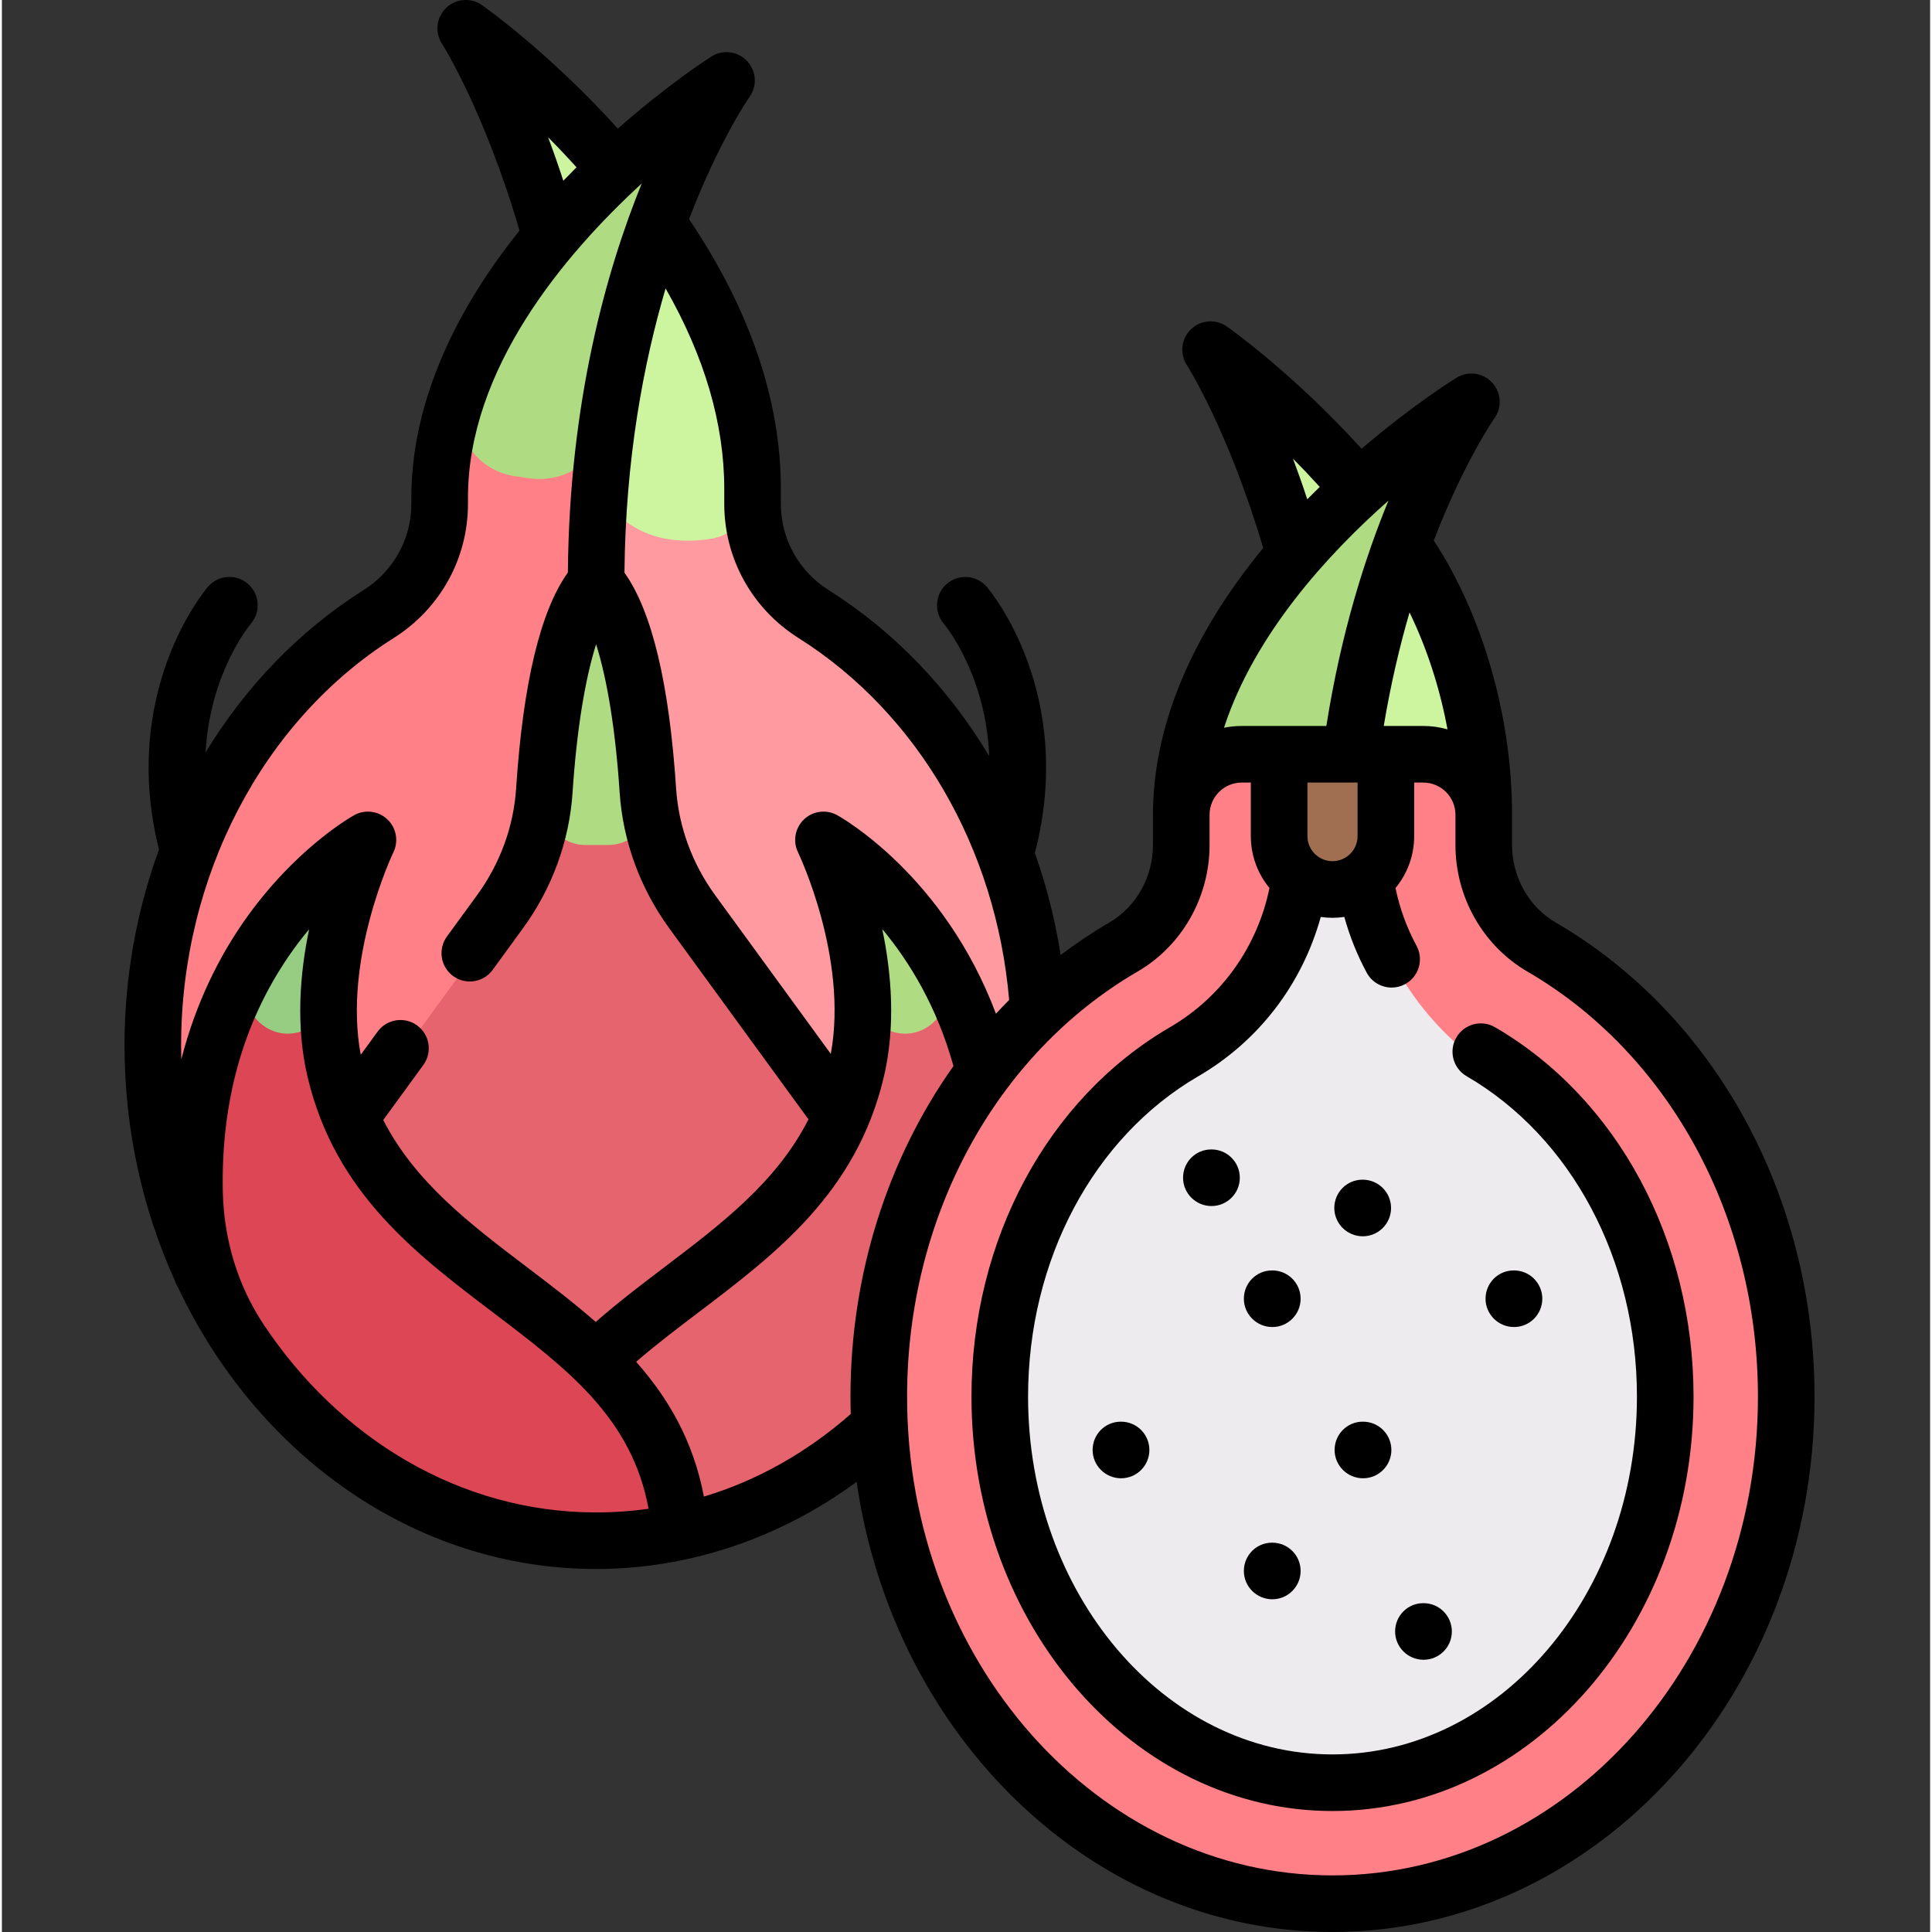 <svg height="511pt" viewBox="-32 0 511 511.999" width="511pt" xmlns="http://www.w3.org/2000/svg"><rect x="-32" y="0" width="511" height="511.999" fill="#333333" stroke="none"/><path d="m290.961 100.789c5.449 11.031 12.492 27.422 18.328 48.066l19.355-19.867c-11.34-13.293-23.285-24.578-32.23-32.41-2.902-2.543-7.16.754-5.453 4.211zm0 0" fill="#cdf5a0"/><path d="m335.883 140.012s-13.094 24.066-16.625 72.105c5.16 8.016 14.285 14.703 29.988 12.297 6.648-1.02 11.566-6.832 11.566-13.559 0-26.547-11.113-50.859-24.93-70.844zm0 0" fill="#cdf5a0"/><path d="m335.883 151.441c4.176-12.027 8.359-21.551 11.629-28.277 1.441-2.973-2.102-5.852-4.73-3.848-16.754 12.777-48.082 40.246-60.973 74.855-4.137 11.105 3.023 23.355 14.797 24.734.816.098 1.645.219 2.477.367 10.648 1.922 20.785-4.812 22.32-15.523 4.996-34.848 14.48-52.309 14.48-52.309zm0 0" fill="#afdc82"/><path d="m98.855 21.5c4.777 9.664 10.945 24.027 16.062 42.113l16.957-17.406c-9.938-11.648-20.406-21.531-28.242-28.398-2.539-2.227-6.273.66-4.777 3.691zm0 0" fill="#cdf5a0"/><path d="m183.348 162.758c-10.055-6.344-16.207-17.324-16.207-29.215v-3.988c0-25.938-10.855-49.691-24.355-69.219 4.074-11.73 8.156-21.027 11.344-27.594 1.418-2.922-2.059-5.734-4.641-3.766-20.957 15.992-65.273 55.422-65.273 102.91v1.656c0 11.891-6.152 22.871-16.203 29.215-35.688 22.512-59.812 65.184-59.812 114.25 0 72.516 52.598 131.301 117.48 131.301 64.883 0 117.477-58.785 117.477-131.301 0-49.066-24.125-91.742-59.809-114.25zm0 0" fill="#ff8087"/><path d="m125.68 154.348v189.828h100.809c10.516-19.668 16.668-42.59 16.668-67.168 0-49.066-24.125-91.742-59.809-114.25-10.055-6.344-16.207-17.324-16.207-29.215v-3.988c0-25.938-10.855-49.691-24.355-69.215 0-.004-17.105 31.328-17.105 94.008zm0 0" fill="#ff9ba0"/><path d="m142.785 60.336s-12.793 23.512-16.242 70.449c5.043 7.832 13.957 14.367 29.301 12.016 6.492-.996 11.297-6.68 11.297-13.246 0-25.938-10.855-49.691-24.355-69.219zm0 0" fill="#cdf5a0"/><path d="m192.477 300.09-40.461-55.523c-7.098-9.738-11.375-21.262-12.164-33.289-1.207-18.449-4.609-46.273-14.172-56.93-9.566 10.656-12.965 38.484-14.176 56.93-.789 12.027-5.066 23.547-12.164 33.289l-40.457 55.523s-.582 30.727 2.09 32.73c2.672 2.004 66.133 46.094 66.133 46.094l65.465-72.145zm0 0" fill="#e6646e"/><path d="m128.105 408.168c44.555-1.016 82.953-29.707 102.074-71.367 6.57-52.273-14.699-85.23-29.992-101.641-3.395-3.641-9.406-.34-8.047 4.449 3.391 11.957 6.203 28.566 2.426 44.309-9.336 38.895-48.68 56.625-72.637 79.801zm0 0" fill="#e6646e"/><path d="m56.574 283.918c-3.852-16.047-.852-32.992 2.625-44.996 1.359-4.699-4.402-8.238-7.828-4.75-15.504 15.797-37.598 48.391-30.574 101.75 19.328 42.895 58.98 72.383 104.883 72.383 7.469 0 14.754-.863 21.836-2.355-7.215-57.609-77.203-64.797-90.941-122.031zm0 0" fill="#dc4655"/><path d="m54.918 263.117c.492-9 2.324-17.469 4.316-24.316 1.359-4.672-4.434-8.117-7.848-4.645-5.484 5.59-11.785 13.312-17.336 23.305-2.891 5.199-1.047 11.82 4.059 14.879 7.285 4.375 16.344-.738 16.809-9.223zm0 0" fill="#96cd82"/><g fill="#afdc82"><path d="m196.211 263.117c-.492-9-2.324-17.469-4.316-24.316-1.359-4.672 4.438-8.117 7.848-4.645 5.488 5.59 11.789 13.312 17.34 23.305 2.891 5.199 1.043 11.82-4.059 14.879-7.289 4.375-16.348-.738-16.812-9.223zm0 0"/><path d="m128.641 223.934c6.727 0 11.68-5.816 11.223-12.527-.004-.043-.008-.086-.012-.129-1.207-18.449-4.609-46.273-14.172-56.93-9.566 10.656-12.965 38.484-14.176 56.93-.004.043-.008.086-.012.129-.457 6.711 4.496 12.527 11.223 12.527zm0 0"/><path d="m142.785 60.336c4.082-11.75 8.168-21.055 11.359-27.629 1.414-2.902-2.051-5.715-4.617-3.758-16.367 12.484-46.977 39.324-59.57 73.133-4.043 10.852 2.953 22.82 14.453 24.168.801.094 1.605.215 2.422.359 10.402 1.879 20.309-4.703 21.805-15.168 4.883-34.043 14.148-51.105 14.148-51.105zm0 0"/></g><path d="m360.711 223.934v-8.016c0-8.852-7.18-16.031-16.035-16.031h-48.098c-8.852 0-16.031 7.18-16.031 16.031v8.016c0 11.098-5.754 21.48-15.344 27.059-38.492 22.387-64.816 67.266-64.816 119.121 0 74.219 53.832 134.387 120.242 134.387s120.242-60.168 120.242-134.387c0-51.855-26.324-96.734-64.816-119.121-9.594-5.578-15.344-15.965-15.344-27.059zm0 0" fill="#ff8087"/><path d="m329.191 231.953c2.734 20.191 15.449 40.141 33.355 51.438 28.535 18 46.258 52.414 46.258 89.816 0 56.426-39.555 102.324-88.176 102.324s-88.176-45.898-88.176-102.324c0-37.402 17.723-71.816 46.258-89.816 17.906-11.297 30.621-31.246 33.355-51.438z" fill="#edebed"/><path d="m320.629 239.969c-8.855 0-16.031-7.18-16.031-16.035v-24.047h32.062v24.047c0 8.855-7.176 16.035-16.031 16.035zm0 0" fill="#a06e50"/><path d="m379.824 244.508c-7.164-4.168-11.613-12.051-11.613-20.574v-8.016c0-25.859-7.73-52.777-20.746-72.684 8.047-20.883 15.938-32.203 16.066-32.383 2.074-2.906 1.812-6.867-.621-9.477s-6.367-3.145-9.41-1.273c-.605.371-11.523 7.133-25.164 18.816-18.059-19.895-34.934-31.844-35.703-32.387-2.938-2.062-6.926-1.754-9.512.734-2.586 2.492-3.047 6.465-1.098 9.48.113.172 10.953 17.129 20.242 48.492-19.172 23.281-29.219 47.469-29.219 70.68v8.016c0 8.523-4.449 16.406-11.613 20.574-4.469 2.598-8.742 5.473-12.844 8.578-1.461-9.312-3.762-18.355-6.84-27.012 10.961-42.219-11.773-69.418-12.75-70.559-2.684-3.133-7.383-3.496-10.531-.828s-3.539 7.395-.887 10.555c.586.699 11.18 13.656 12.082 35.148-10.688-17.859-25.129-33.008-42.52-43.977-7.957-5.02-12.707-13.57-12.707-22.871v-3.988c0-23.469-8.199-47.504-24.336-71.484 8.023-20.867 15.875-32.172 16.031-32.395 2.086-2.922 1.809-6.91-.66-9.516-2.473-2.609-6.441-3.098-9.469-1.168-.602.379-11.332 7.262-24.766 19.086-18.168-20.09-35.23-32.172-36.004-32.719-2.934-2.059-6.914-1.75-9.5.73-2.586 2.484-3.051 6.457-1.113 9.473.113.18 11.25 17.723 20.555 49.547-18.809 23.461-28.66 47.68-28.66 70.777v1.656c0 9.301-4.75 17.852-12.707 22.871-17.016 10.73-31.219 25.562-41.832 42.992 1.172-20.859 11.418-33.418 12.039-34.16 2.672-3.145 2.301-7.863-.84-10.551-3.145-2.695-7.879-2.328-10.574.82-.969 1.133-23.363 27.945-12.973 69.637-5.926 16.246-9.129 33.816-9.129 51.855 0 22.379 4.801 43.535 13.309 62.277.199.641.48 1.242.828 1.793 20.879 44.367 62.727 74.727 110.84 74.727 24.582 0 48.684-8.129 69.039-23.09 9.773 67.531 62.602 119.285 126.113 119.285 70.438 0 127.742-63.652 127.742-141.891 0-52.883-26.266-101.012-68.547-125.602zm-28.723-51.223c-2.043-.582-4.199-.898-6.426-.898h-10.469c1.844-11.074 4.223-21.129 6.836-30.09 4.594 9.457 8.035 20.043 10.059 30.988zm-33.855-64.254c-1.098 1.07-2.199 2.168-3.305 3.289-1.262-3.836-2.539-7.43-3.793-10.781 2.32 2.34 4.703 4.852 7.098 7.492zm18.211 3.637c-6.113 14.848-12.555 34.898-16.457 59.719h-22.422c-1.609 0-3.184.164-4.707.473 8.051-24.684 27.355-45.848 43.586-60.191zm-8.184 74.719v14.191c0 3.664-2.98 6.645-6.645 6.645-3.664 0-6.645-2.98-6.645-6.645v-14.191zm-167.836-77.832v3.988c0 14.48 7.367 27.773 19.707 35.559 31.629 19.953 52.336 55.652 55.789 95.898-1.191 1.191-2.355 2.406-3.5 3.645-13.723-36.566-40.812-51.922-42.074-52.621-2.863-1.582-6.422-1.129-8.793 1.125-2.375 2.25-3.012 5.777-1.582 8.719.137.285 13.363 27.918 8.688 53.418l-30.652-42.062c-6.102-8.379-9.68-18.16-10.344-28.285-1.824-27.809-6.426-47.004-13.684-57.168.262-30.105 5.043-55.449 10.898-75.336 10.324 18.051 15.547 35.867 15.547 53.121zm-39.156-85.219c-1.16 1.16-2.324 2.348-3.492 3.566-1.344-4.117-2.699-7.969-4.039-11.535 2.461 2.48 4.988 5.152 7.531 7.969zm-104.781 232.672c0-44.648 21.574-85.996 56.309-107.906 12.34-7.785 19.707-21.078 19.707-35.559v-1.656c0-34.02 25.324-64.23 46.047-83.258-9.316 22.934-19.199 57.82-19.57 103.098-7.273 10.145-11.887 29.359-13.715 57.211-.664 10.125-4.242 19.906-10.348 28.285l-7.988 10.961c-2.438 3.352-1.703 8.039 1.645 10.48 3.348 2.441 8.039 1.703 10.48-1.645l7.988-10.965c7.781-10.676 12.344-23.172 13.191-36.133 1.066-16.234 3.27-29.84 6.23-39.191 2.961 9.352 5.168 22.957 6.23 39.191.852 12.961 5.414 25.457 13.191 36.133l36.859 50.586c-8.434 16.598-23.008 27.664-38.258 39.234-6.07 4.609-12.297 9.34-18.125 14.461-5.809-5.105-12.004-9.805-18.137-14.461-15.199-11.527-29.727-22.559-38.172-39.062l10.625-14.582c2.441-3.348 1.703-8.039-1.645-10.48-3.348-2.438-8.039-1.703-10.477 1.645l-4.469 6.129c-4.766-25.457 8.516-53.375 8.652-53.656 1.43-2.941.789-6.469-1.586-8.723-2.371-2.25-5.93-2.703-8.789-1.121-.645.355-15.945 8.957-29.426 28.426-6.117 8.836-12.449 20.867-16.402 36.297-.031-1.242-.051-2.488-.051-3.738zm109.977 123.801c-36.004 0-68.016-19.582-88.09-49.773-6.91-10.398-10.559-22.629-10.832-35.113-.516-23.742 5.277-44.645 17.316-62.324 1.828-2.688 3.703-5.137 5.559-7.355-2.445 11.656-3.637 25.742-.352 39.426 7.312 30.457 28.551 46.574 49.094 62.156 19.664 14.918 36.797 27.926 41.207 52.016-4.57.641-9.211.969-13.902.969zm67.484-26.086c-11.742 10.301-24.891 17.672-38.918 21.891-2.805-14.773-9.461-26.129-17.961-35.723 5.133-4.449 10.688-8.668 16.484-13.062 20.543-15.586 41.781-31.699 49.094-62.16 3.285-13.695 2.094-27.793-.355-39.453 7.102 8.512 14.477 20.449 18.871 36.301-17.395 24.523-27.289 55.16-27.289 87.598 0 1.543.031 3.078.074 4.609zm127.668 122.277c-62.168 0-112.742-56.922-112.742-126.887 0-47.566 23.406-90.727 61.09-112.641 11.762-6.84 19.07-19.691 19.07-33.539v-8.016c0-4.703 3.828-8.531 8.531-8.531h2.402v14.191c0 5.219 1.859 10.012 4.945 13.754-3.219 15.594-12.727 28.957-26.371 36.895-32.445 18.871-52.605 56.379-52.605 97.887 0 60.559 42.922 109.824 95.68 109.824 52.758 0 95.676-49.266 95.676-109.824 0-41.508-20.156-79.016-52.602-97.887-3.582-2.082-8.172-.867-10.254 2.711-2.086 3.582-.871 8.172 2.711 10.258 27.848 16.191 45.145 48.73 45.145 84.918 0 52.285-36.191 94.824-80.676 94.824-44.488 0-80.68-42.539-80.68-94.824 0-36.188 17.301-68.727 45.148-84.918 15.98-9.301 27.508-24.418 32.414-42.199 1.02.148 2.059.23 3.117.23 1.062 0 2.105-.082 3.129-.23 1.422 5.121 3.398 10.074 5.938 14.777 1.355 2.516 3.938 3.941 6.609 3.941 1.199 0 2.418-.289 3.551-.898 3.648-1.969 5.008-6.516 3.043-10.164-2.602-4.816-4.469-9.961-5.574-15.309 3.09-3.746 4.949-8.543 4.949-13.766v-14.191h2.402c4.707 0 8.535 3.828 8.535 8.535v8.016c0 13.844 7.305 26.695 19.07 33.539 37.68 21.914 61.09 65.074 61.09 112.637 0 69.965-50.574 126.887-112.742 126.887zm0 0"/><path d="m304.676 336.676h-.078c-4.145 0-7.461 3.359-7.461 7.5 0 4.145 3.398 7.5 7.539 7.5s7.5-3.355 7.5-7.5c0-4.141-3.355-7.5-7.5-7.5zm0 0"/><path d="m368.727 351.676c4.141 0 7.5-3.355 7.5-7.5 0-4.141-3.359-7.5-7.5-7.5h-.082c-4.141 0-7.461 3.359-7.461 7.5 0 4.145 3.402 7.5 7.543 7.5zm0 0"/><path d="m328.727 376.758h-.082c-4.145 0-7.461 3.359-7.461 7.5 0 4.145 3.398 7.5 7.543 7.5 4.141 0 7.5-3.355 7.5-7.5 0-4.141-3.359-7.5-7.5-7.5zm0 0"/><path d="m264.594 376.758h-.078c-4.141 0-7.461 3.359-7.461 7.5 0 4.145 3.398 7.5 7.539 7.5 4.145 0 7.504-3.355 7.504-7.5 0-4.141-3.359-7.5-7.504-7.5zm0 0"/><path d="m328.645 327.629c4.141 0 7.5-3.359 7.5-7.5s-3.359-7.5-7.5-7.5h-.078c-4.145 0-7.461 3.359-7.461 7.5s3.398 7.5 7.539 7.5zm0 0"/><path d="m344.758 424.855h-.082c-4.141 0-7.457 3.359-7.457 7.5s3.395 7.5 7.539 7.5c4.141 0 7.5-3.359 7.5-7.5s-3.359-7.5-7.5-7.5zm0 0"/><path d="m288.562 304.613h-.078c-4.145 0-7.461 3.355-7.461 7.5 0 4.141 3.398 7.5 7.539 7.5 4.145 0 7.5-3.359 7.5-7.5 0-4.145-3.355-7.5-7.5-7.5zm0 0"/><path d="m304.676 408.824h-.078c-4.145 0-7.461 3.355-7.461 7.5 0 4.141 3.398 7.5 7.539 7.5s7.5-3.359 7.5-7.5c0-4.145-3.355-7.5-7.5-7.5zm0 0"/></svg>